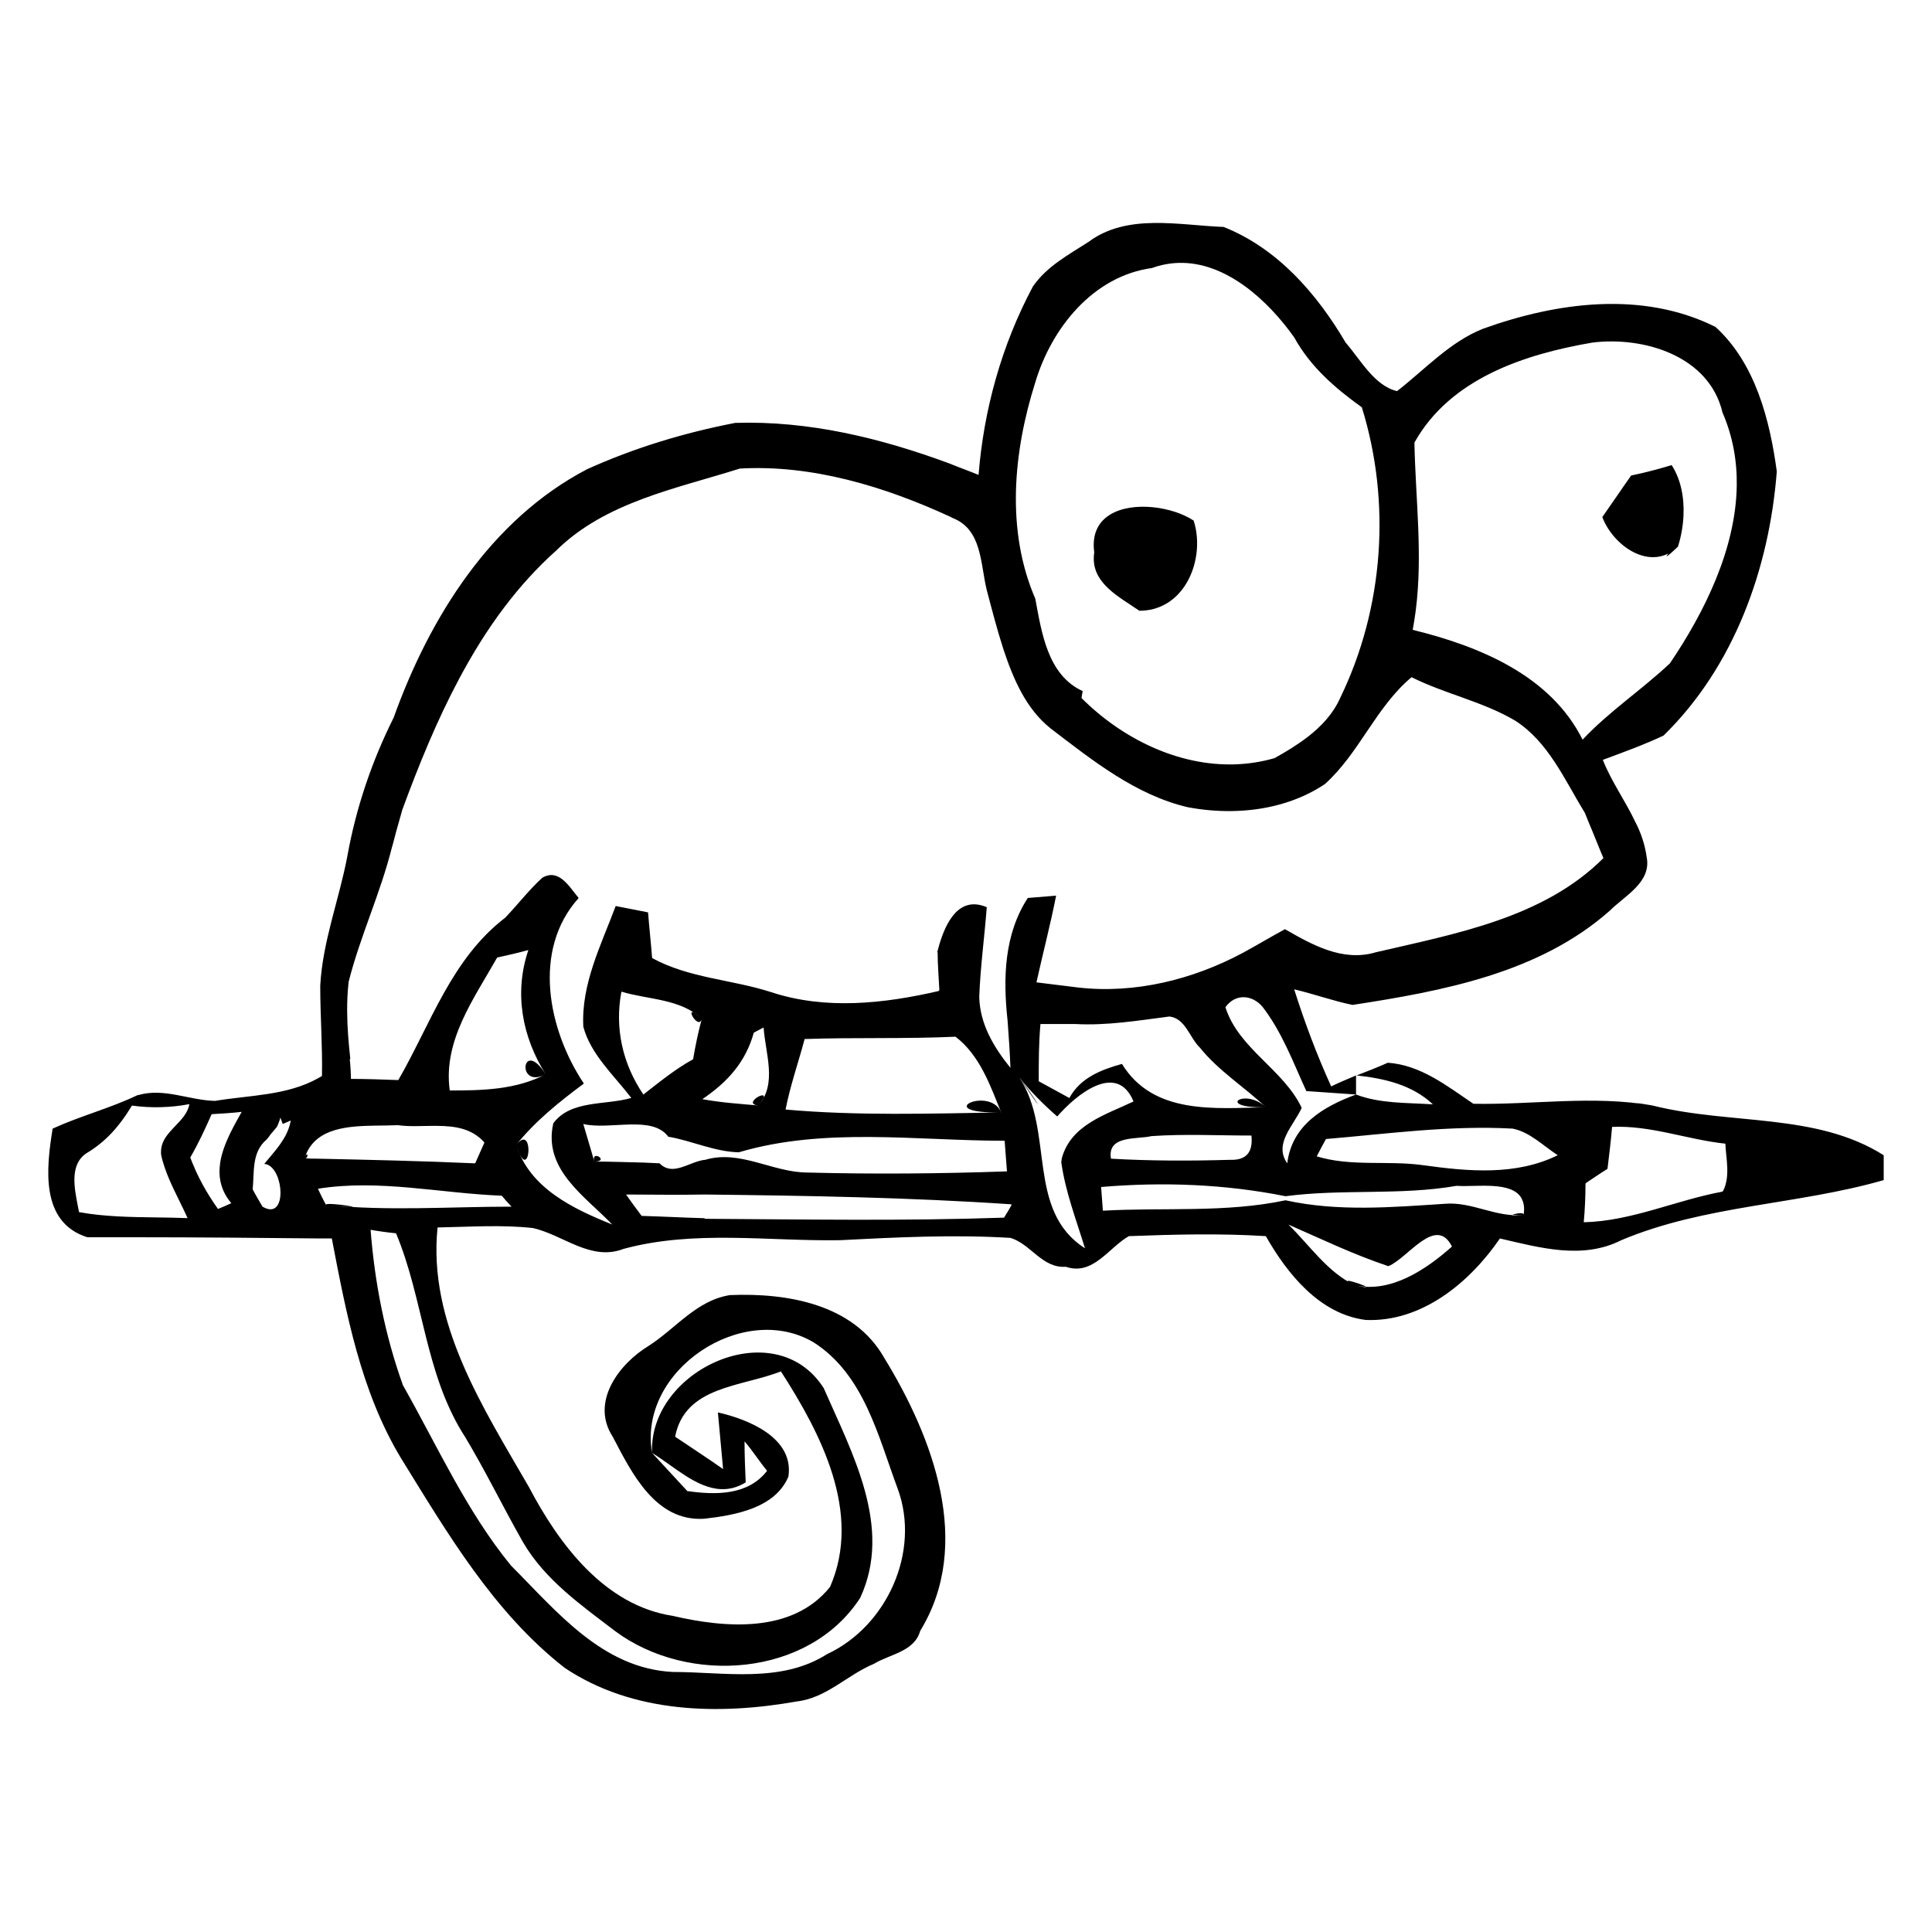 <?xml version="1.0" encoding="utf-8"?>
<!-- Generator: Adobe Illustrator 15.1.0, SVG Export Plug-In . SVG Version: 6.00 Build 0)  -->
<!DOCTYPE svg PUBLIC "-//W3C//DTD SVG 1.1//EN" "http://www.w3.org/Graphics/SVG/1.1/DTD/svg11.dtd">
<svg version="1.1" id="Layer_2" xmlns="http://www.w3.org/2000/svg" xmlns:xlink="http://www.w3.org/1999/xlink" x="0px" y="0px"
	 width="283.46px" height="283.46px" viewBox="0 0 283.46 283.46" enable-background="new 0 0 283.46 283.46" xml:space="preserve">
<g>
	<path fill="none" d="M72.942,140.489c-3.392,6.021-7.971,12.212-6.953,19.505c4.749,0,9.667-0.087,14.077-2.375
		c-3.476-5.513-4.664-11.957-2.544-18.23C75.995,139.811,74.468,140.15,72.942,140.489C69.55,146.509,74.468,140.15,72.942,140.489z
		"/>
	<path fill="none" d="M69.635,170.678l0.001-0.005c0.028,0.002,0.056,0.004,0.083,0.005l1.356-3.054
		c-1.832-2.072-4.322-2.418-6.908-2.439c-1.12-0.014-2.258,0.038-3.371,0.039c-0.835-0.002-1.655-0.032-2.44-0.143
		c-0.02,0-0.042,0-0.063,0.002c-0.007-0.002-0.015-0.002-0.022-0.002c-0.059,0.004-0.121,0.006-0.181,0.01
		c-3.579,0.158-8.542-0.307-11.424,1.932c-0.012,0.007-0.021,0.016-0.03,0.025c-0.865,0.681-1.548,1.598-1.933,2.867
		C45.381,170,45.975,170,46.654,170C54.286,170.167,62.003,170.337,69.635,170.678C69.635,170.678,62.003,170.337,69.635,170.678z"
		/>
	<path fill="none" d="M41.481,164.912l-0.247-0.678l-0.093-0.255c-0.084,0.339-0.339,1.019-0.509,1.356l-0.933,1.103
		c-0.169,0.254-0.423,0.594-0.594,0.765c-2.205,1.864-1.78,4.748-2.034,7.293c0.338,0.678,1.102,1.95,1.44,2.543
		c0.135,0.08,0.262,0.146,0.386,0.199c3.184,1.417,2.719-5.439,0.328-6.369c-0.035-0.014-0.071-0.022-0.106-0.035
		c-0.114-0.035-0.23-0.063-0.352-0.067c1.56-1.892,3.347-3.704,3.844-6.128c0.016-0.079,0.043-0.153,0.056-0.233l-1.067,0.458
		L41.481,164.912L41.481,164.912z"/>
	<path fill="none" d="M104.852,219.085c2.909-0.015,5.718-0.738,7.692-3.295c-1.158-1.403-2.078-2.89-3.223-4.221
		c-0.029-0.033-0.055-0.068-0.084-0.104c0,2.035,0.084,4.072,0.169,6.021c-1.246,0.77-2.461,1.043-3.646,0.991
		c-3.573-0.153-6.868-3.313-9.886-5.188c-0.068-0.043-0.138-0.09-0.206-0.131c1.696,1.866,3.477,3.73,5.173,5.598
		C102.151,218.948,103.512,219.091,104.852,219.085C107.761,219.072,103.512,219.091,104.852,219.085z"/>
	<path fill="none" d="M54.371,180.429c0.594,7.718,2.12,15.52,4.749,22.813c5.088,8.987,9.328,18.486,15.857,26.459
		c6.7,6.698,13.398,15.096,23.745,15.604c7.547,0,15.857,1.695,22.642-2.629c8.734-4.07,13.738-15.01,10.346-24.254
		c-2.883-7.715-4.919-16.705-12.296-21.452c-10.346-6.192-25.864,4.067-23.745,16.194c-0.509-12.211,18.063-20.688,25.186-9.496
		c4.155,9.496,10.176,20.438,5.342,30.783c-7.548,11.615-25.186,12.803-35.871,4.916c-5.003-3.813-10.345-7.548-13.568-13.059
		c-3.052-5.344-5.682-10.855-8.904-16.113c-5.511-8.902-5.766-19.758-9.751-29.255C57.084,180.855,55.303,180.599,54.371,180.429
		C54.965,188.147,55.303,180.599,54.371,180.429z"/>
	<path fill="none" d="M32.232,171.251c0.018-0.226,0.038-0.448,0.072-0.674c0.21-1.355,0.717-2.709,1.334-4.021
		c0.042-0.093,0.083-0.183,0.127-0.271c0.021-0.043,0.044-0.089,0.066-0.134c0.514-1.045,1.086-2.062,1.628-3.022
		c-1.442,0.17-2.968,0.255-4.41,0.34c-0.927,2.107-1.939,4.3-3.119,6.324c-0.006,0.012-0.012,0.021-0.019,0.035
		c0.209,0.558,0.442,1.098,0.679,1.635c0.051,0.115,0.094,0.238,0.146,0.353c0.012,0.026,0.026,0.052,0.038,0.076
		c0.291,0.631,0.6,1.251,0.93,1.858c0.676,1.244,1.434,2.443,2.277,3.625c0.424-0.17,1.441-0.594,1.951-0.848
		c-0.018-0.021-0.031-0.044-0.049-0.064c-1.336-1.615-1.772-3.325-1.67-5.045C32.218,171.364,32.228,171.308,32.232,171.251
		C32.25,171.027,32.228,171.308,32.232,171.251z"/>
	<path fill="none" d="M158.845,101.396l-0.17,1.018c5.927,5.926,14.146,10.004,22.525,9.732c1.934-0.063,3.875-0.357,5.799-0.913
		c1.655-0.921,3.336-1.933,4.869-3.117c1.998-1.544,3.74-3.388,4.797-5.787c6.359-13.145,7.463-28.663,3.139-42.57
		c-1.957-1.404-3.852-2.895-5.551-4.577c-1.688-1.67-3.188-3.529-4.371-5.684c-3.863-5.438-10.021-11.118-16.945-10.925
		c-1.282,0.036-2.592,0.272-3.916,0.75c-8.648,1.188-14.755,8.819-17.129,16.79c-3.223,10.177-4.325,21.709,0,31.716
		C152.826,92.747,153.671,99.022,158.845,101.396C158.845,101.396,153.671,99.022,158.845,101.396z M162.059,76.102
		c0.126-0.118,0.267-0.228,0.405-0.33c0.092-0.067,0.188-0.128,0.285-0.19c0.053-0.034,0.102-0.07,0.153-0.103
		c3.291-1.98,9.099-1.165,12.224,0.9c1.002,3.101,0.502,6.899-1.336,9.629c-1.431,2.124-3.666,3.601-6.637,3.601
		c-2.848-1.979-6.729-3.884-6.683-7.711c0.003-0.261,0.022-0.53,0.063-0.809c0.002-0.015,0-0.029,0.004-0.045
		C160.232,78.781,160.873,77.173,162.059,76.102C162.082,76.081,160.873,77.173,162.059,76.102z"/>
	<path fill="none" d="M27.791,161.996c-2.734,0.522-5.681,0.6-8.431,0.213c-1.995,3.291-3.996,5.388-6.667,6.988
		c-2.476,1.626-1.807,5.027-1.27,7.76c0.06,0.307,0.118,0.602,0.169,0.883c3.705,0.679,7.557,0.729,11.283,0.777
		c1.525,0.021,3.098,0.041,4.647,0.104c-0.389-0.872-0.817-1.742-1.233-2.587c-1.022-2.075-2.079-4.221-2.605-6.502
		c-0.342-1.951,0.873-3.219,2.048-4.443C26.634,164.248,27.564,163.278,27.791,161.996
		C25.057,162.518,27.564,163.278,27.791,161.996z"/>
	<path fill="none" d="M176.06,153.718c-1.525-1.441-2.12-4.325-4.495-4.579c-4.579,0.593-9.157,1.356-13.821,1.103h-0.255h-4.834
		c-0.254,2.799-0.254,5.598-0.254,8.396c1.103,0.594,3.392,1.863,4.494,2.459c1.61-2.969,4.664-4.154,7.717-5.002
		c4.58,7.461,13.567,6.527,21.115,6.357C182.589,159.485,178.774,157.11,176.06,153.718
		C174.535,152.277,178.774,157.11,176.06,153.718z"/>
	<path fill="none" d="M185.218,147.697c-1.525-1.781-3.985-1.949-5.428,0.086c1.949,6.104,8.479,9.073,11.192,14.756
		c-1.188,2.629-4.153,5.258-2.12,8.142c0.68-5.599,5.26-8.312,10.094-10.093c-2.375-0.17-4.834-0.34-7.293-0.508
		C189.712,155.837,188.102,151.428,185.218,147.697C183.693,145.916,188.102,151.428,185.218,147.697z"/>
	<path fill="none" d="M46.654,174.41c0.254,0.594,0.848,1.78,1.188,2.375c8.988,0.936,18.147,0.254,27.221,0.254
		c-0.424-0.425-1.102-1.188-1.441-1.608C64.632,175.087,55.643,172.968,46.654,174.41C46.908,175.003,55.643,172.968,46.654,174.41z
		"/>
	<path fill="none" d="M168.937,166.692c-2.12,0.511-6.529-0.169-5.938,3.308c2.896,0.17,5.791,0.256,8.696,0.275
		c2.917,0.021,5.847-0.021,8.771-0.105c2.375,0.084,3.394-1.103,3.139-3.562C178.689,166.608,173.855,166.354,168.937,166.692
		C166.817,167.203,173.855,166.354,168.937,166.692z"/>
	<path fill="none" d="M232.197,108.519c3.902-4.155,8.652-7.292,12.807-11.193c5.127-7.566,9.681-16.844,9.811-26.097
		c0.051-3.607-0.57-7.211-2.093-10.708c-1.949-8.311-11.533-11.194-19.079-10.261c-9.921,1.696-20.857,5.258-26.117,14.667
		c0,0.001-0.001,0.002-0.002,0.003c0.15,8.151,1.255,16.438,0.188,24.679c-0.112,0.879-0.248,1.757-0.414,2.634
		c-0.012,0.054-0.019,0.108-0.027,0.163C216.934,94.781,227.451,99.022,232.197,108.519
		C236.099,104.364,227.451,99.022,232.197,108.519z M239.322,69.765c2.034-0.424,3.985-0.932,5.938-1.526
		c1.377,2.121,1.86,4.804,1.737,7.43c-0.072,1.575-0.36,3.128-0.808,4.527c-3.953,3.784-9.401-0.022-11.062-4.222
		c-0.017-0.035-0.033-0.069-0.047-0.104C236.523,73.835,237.878,71.8,239.322,69.765C241.356,69.341,237.878,71.8,239.322,69.765z"
		/>
	<path fill="none" d="M194.546,167.117c-0.34,0.594-1.02,1.865-1.357,2.545c5.004,1.525,10.348,0.592,15.436,1.271v0.002
		c0.063,0.008,0.131,0.018,0.194,0.023c6.642,0.92,13.603,1.557,19.733-1.467c-2.121-1.357-4.071-3.394-6.615-3.902
		C212.694,165.082,203.621,166.354,194.546,167.117C194.207,167.71,203.621,166.354,194.546,167.117z"/>
	<path fill="none" d="M223.326,176.032c-0.027-0.063-0.046-0.135-0.078-0.192c-1.416-2.627-6.756-1.645-9.535-1.854
		c-8.312,1.442-16.791,0.424-25.103,1.525c-8.903-1.781-17.978-2.119-27.051-1.355c0.003,0.025,0.005,0.059,0.008,0.084
		c-0.003,0.002-0.005,0.002-0.008,0.002c0.085,0.846,0.17,2.543,0.255,3.391c8.902-0.51,17.977,0.341,26.796-1.525
		c7.718,1.696,15.604,1.02,23.405,0.512c3.986-0.342,7.632,2.118,11.533,1.608c0.109-0.71,0.078-1.295-0.063-1.786
		C223.449,176.291,223.384,176.164,223.326,176.032C223.298,175.969,223.384,176.164,223.326,176.032z"/>
	<path fill="none" d="M203.705,185.772c-5.088-1.694-9.836-3.985-14.67-6.104c3.139,3.054,5.682,6.955,9.752,8.903
		c5.258,1.188,10.433-2.29,14.246-5.682C210.66,178.225,206.587,184.585,203.705,185.772
		C198.617,184.078,206.587,184.585,203.705,185.772z"/>
	<path fill="none" d="M155.708,170.507l0.084-0.594c1.356-4.918,6.444-6.359,10.517-8.312c-2.459-5.937-8.479-0.933-11.194,2.206
		c-2.035-1.781-3.9-3.646-5.597-5.77c5.258,7.803,0.935,19.506,9.668,25.104c-1.269-4.145-2.873-8.286-3.472-12.598
		C155.712,170.535,155.71,170.522,155.708,170.507C155.708,170.507,155.71,170.522,155.708,170.507z"/>
	<path fill="none" d="M236.523,165.335c-0.169,2.021-0.421,4.047-0.675,6.153c-0.863,0.527-2.401,1.577-3.142,2.069
		c0,0.01,0,0.021,0,0.027c-0.027,0.019-0.061,0.039-0.084,0.058c0,1.866-0.086,3.815-0.256,5.683
		c7.038-0.168,13.481-3.223,20.352-4.494c0.013-0.023,0.019-0.049,0.029-0.074c0.02-0.002,0.037-0.008,0.057-0.01
		c1.104-2.205,0.426-4.748,0.34-6.953C247.548,167.203,242.205,165.082,236.523,165.335
		C236.354,167.358,242.205,165.082,236.523,165.335z"/>
	<path fill="none" d="M140.19,152.107c-7.378,0.34-14.755,0.084-22.133,0.34c-0.933,3.477-2.12,6.867-2.799,10.346
		c10.515,0.934,21.116,0.595,31.631,0.424C145.278,159.23,143.751,154.821,140.19,152.107
		C132.812,152.447,143.751,154.821,140.19,152.107z"/>
	<path fill="none" d="M96.771,170.678c0.61,0.636,1.277,0.842,1.975,0.817c0.836-0.027,1.715-0.388,2.587-0.726
		c0.727-0.282,1.449-0.551,2.138-0.604c5.088-1.524,9.922,1.867,15.01,1.867c9.752,0.254,19.504,0.168,29.257-0.171
		c-0.086-1.103-0.255-3.393-0.34-4.495c-12.975,0-26.373-2.035-39.008,1.696c-3.562-0.085-6.869-1.696-10.346-2.29
		c-2.375-3.223-8.565-0.934-12.466-1.865c0.509,1.78,1.103,3.646,1.611,5.512c2.366,0,4.78,0.099,7.17,0.146
		C95.154,170.6,95.957,170.636,96.771,170.678C97.381,171.314,95.957,170.636,96.771,170.678z"/>
	<path fill="none" d="M94.397,160.585c2.29-1.779,4.664-3.729,7.293-5.172c0.339-2.035,0.764-3.985,1.272-5.938
		c-3.138-2.971-7.887-2.798-11.788-3.984C90.157,150.833,91.344,156.093,94.397,160.585
		C96.687,158.806,91.344,156.093,94.397,160.585z"/>
	<path fill="none" d="M81.168,164.828c2.544-3.478,7.717-2.63,11.448-3.73c-2.544-3.309-5.936-6.359-7.039-10.432
		c-0.339-6.273,2.629-12.042,4.749-17.724c1.612,0.339,3.138,0.594,4.75,0.933c0.169,2.205,0.423,4.494,0.593,6.699
		c5.427,2.968,11.703,3.138,17.469,5.003c7.971,2.629,16.536,1.696,24.592-0.17c-0.001-0.021-0.002-0.043-0.003-0.063
		c0.029-0.009,0.059-0.015,0.088-0.021c-0.085-1.864-0.254-3.731-0.254-5.597c-0.02-0.006-0.039-0.013-0.058-0.019
		c0.752-2.968,2.278-7.264,5.683-7.005c0.487,0.038,1.015,0.168,1.584,0.41c-0.341,4.409-0.935,8.734-1.103,13.144
		c0.084,3.986,2.119,7.38,4.578,10.433c-0.084-2.289-0.256-4.664-0.425-6.954c-0.003-0.023-0.005-0.052-0.008-0.076
		c-0.669-6.168-0.485-12.581,2.976-17.901c1.02-0.084,3.139-0.254,4.155-0.339c0,0.002-0.001,0.005-0.001,0.007
		c-0.849,4.322-1.949,8.476-2.883,12.714c2.036,0.254,4.154,0.508,6.189,0.763c8.312,0.934,16.791-1.188,24.082-5.088
		c0.017-0.007,0.028-0.016,0.043-0.023c2.022-1.097,4.129-2.359,6.148-3.454c3.984,2.29,8.479,4.833,13.313,3.392
		c11.619-2.713,24.593-5.003,33.412-13.822c-0.765-1.781-1.439-3.561-2.205-5.342l-0.508-1.272
		c-2.97-4.833-5.344-10.43-10.262-13.568c-4.749-2.798-10.262-3.901-15.18-6.36c-0.01,0.008-0.021,0.018-0.029,0.026
		c-5.236,4.411-7.613,11.092-12.691,15.662c-4.043,2.695-8.854,3.892-13.682,3.955c-2.158,0.028-4.318-0.169-6.415-0.563
		c-7.632-1.78-13.993-6.869-20.099-11.532c-3.646-2.884-5.512-7.293-6.953-11.618c-0.934-2.883-1.696-5.852-2.459-8.735
		c-0.934-3.815-0.68-8.819-4.919-10.515l-0.509-0.254c-9.583-4.409-20.183-7.632-30.783-7.038
		C99.143,71.72,88.798,73.67,81.59,80.794c-2.813,2.515-5.315,5.293-7.566,8.261c-2.512,3.312-4.703,6.866-6.67,10.554
		c-3.287,6.16-5.938,12.703-8.321,19.175c-0.254,0.848-0.678,2.459-0.932,3.307c-0.17,0.594-0.424,1.696-0.594,2.206
		c-1.696,6.784-4.664,13.059-6.36,19.758c-0.16,1.438-0.223,2.864-0.217,4.288c0.009,2.328,0.204,4.647,0.463,7.002
		c-0.027,0.023-0.05,0.05-0.077,0.074c0.085,0.763,0.17,2.203,0.17,2.883c2.29,0,4.58,0.085,6.869,0.169
		c0-0.001,0.001-0.002,0.001-0.003c0.027,0.001,0.055,0.002,0.083,0.003c4.741-8.211,7.793-17.773,15.649-23.796
		c0.013-0.01,0.025-0.022,0.039-0.032c1.866-1.951,3.477-4.07,5.427-5.851c2.459-1.442,3.986,1.356,5.342,2.968
		c-0.012,0.014-0.022,0.029-0.034,0.043c-6.823,7.634-4.451,19.306,0.798,27.179c-3.647,2.713-7.124,5.512-9.922,8.988
		c1.95,6.361,8.395,9.412,14.077,11.703C85.832,175.511,79.642,171.611,81.168,164.828C83.712,161.35,79.642,171.611,81.168,164.828
		z"/>
	<path fill="none" d="M103.046,161.266c2.714,0.508,5.427,0.678,8.226,0.932c2.799-3.222,1.018-7.632,0.764-11.446l-1.441,0.764
		C109.406,155.837,106.693,158.806,103.046,161.266C105.76,161.774,106.693,158.806,103.046,161.266z"/>
	<path fill="none" d="M103.385,175.257c-3.9,0.086-7.717,0-11.533,0c0.763,1.103,1.526,2.119,2.29,3.138
		c3.052,0.085,6.19,0.255,9.243,0.34v0.085c14.671,0.084,29.256,0.34,43.928-0.17c0.254-0.425,0.849-1.357,1.103-1.865
		c-0.018-0.002-0.033-0.003-0.052-0.004c0.017-0.025,0.036-0.059,0.052-0.082C133.405,175.681,118.395,175.428,103.385,175.257
		C99.485,175.343,118.395,175.428,103.385,175.257z"/>
	<path d="M242.458,162.198c-8.732-1.524-17.554-0.084-26.287-0.254c-3.9-2.63-7.717-5.682-12.551-6.021
		c-1.525,0.679-3.055,1.271-4.578,1.865c3.983,0.424,8.141,1.355,11.19,4.239c-3.813-0.255-7.717-0.085-11.276-1.44
		c-4.834,1.781-9.412,4.494-10.093,10.092c-2.032-2.883,0.935-5.512,2.12-8.141c-2.713-5.684-9.242-8.65-11.193-14.758
		c1.441-2.033,3.901-1.865,5.428-0.085c2.885,3.731,4.496,8.144,6.445,12.384c2.459,0.168,4.918,0.338,7.293,0.508v-2.799
		c-1.188,0.51-2.459,1.019-3.646,1.61c-2.121-4.664-3.898-9.413-5.43-14.247c2.886,0.68,5.684,1.696,8.565,2.29
		c13.229-2.035,27.39-4.664,37.737-13.823c2.204-2.205,6.104-4.156,5.426-7.802c-0.255-1.865-0.847-3.646-1.695-5.257
		c-1.439-3.054-3.478-5.852-4.748-9.074c2.967-1.102,6.021-2.206,8.903-3.562c10.347-10.091,15.519-24.508,16.62-38.753
		c-1.018-7.548-3.137-15.858-8.988-21.201c-10.686-5.342-23.236-3.646-34.091,0.254c-4.918,1.95-8.479,5.936-12.635,9.159
		c-3.308-0.763-5.343-4.58-7.548-7.124c-4.24-7.208-10.006-13.822-17.893-16.96c-6.615-0.254-14.162-2.035-19.845,2.205
		c-2.884,1.865-6.104,3.562-8.142,6.53c-4.58,8.565-7.209,18.062-7.973,27.645c-1.442-0.593-2.884-1.102-4.325-1.696
		c-10.091-3.731-20.606-6.275-31.377-5.936c-7.462,1.441-14.755,3.646-21.708,6.784c-14.162,7.377-23.151,21.793-28.408,36.464
		c-3.223,6.445-5.512,13.229-6.784,20.268c-1.188,6.36-3.647,12.551-3.986,19.08c0,4.409,0.338,8.817,0.254,13.229
		c-0.17,0.086-0.424,0.256-0.594,0.34c-4.58,2.545-10.007,2.461-15.095,3.309c-3.816-0.085-7.463-1.951-11.278-0.848H20.19
		c-4.071,1.949-8.395,3.052-12.466,4.916c-0.933,5.768-1.866,13.738,5.088,15.941h7.462c8.819,0,17.554,0.085,26.373,0.172h2.035
		c2.12,11.022,4.24,22.387,10.091,32.141c6.869,11.107,13.653,22.727,24.083,30.867c10.007,6.697,22.643,6.953,34.091,4.918
		c4.324-0.508,7.377-3.9,11.278-5.515c2.374-1.438,5.936-1.778,6.784-4.833c7.803-12.719,1.865-28.406-5.258-40.023
		c-4.495-7.971-14.331-9.584-22.642-9.243c-4.919,0.762-7.971,4.918-11.957,7.461c-4.325,2.63-8.565,8.228-5.257,13.313
		c2.798,5.344,6.275,12.467,13.399,12.043c4.494-0.511,10.43-1.527,12.38-6.19c0.848-5.683-5.851-8.396-10.346-9.412
		c0.255,2.797,0.51,5.512,0.764,8.312c-2.29-1.61-4.665-3.14-7.04-4.75c1.442-7.463,9.752-7.293,15.519-9.582
		c5.851,9.072,11.957,20.776,7.208,31.629c-5.512,6.869-15.434,6.022-23.066,4.242c-10.007-1.526-16.707-10.516-21.116-18.912
		c-6.699-11.619-14.84-24.084-13.398-38.076c4.664-0.084,9.413-0.422,13.992,0.087c4.494,1.018,8.48,4.918,13.313,3.054
		c10.346-2.8,21.116-1.104,31.715-1.271c8.311-0.426,16.707-0.848,25.016-0.34c2.97,0.85,4.665,4.493,8.142,4.24
		c3.986,1.354,6.275-2.799,9.244-4.495c6.699-0.253,13.482-0.423,20.1,0c3.137,5.513,7.886,11.449,14.67,12.298
		c8.226,0.338,15.264-5.514,19.674-11.957c5.852,1.355,12.125,3.139,17.809,0.254c12.297-5.172,25.863-5.172,38.5-8.817v-3.646
		C266.458,163.216,253.908,165.082,242.458,162.198C233.726,160.673,253.908,165.082,242.458,162.198z M185.727,162.453
		c-7.548,0.17-16.535,1.104-21.115-6.357c-3.053,0.848-6.104,2.033-7.717,5.002c-1.103-0.596-3.392-1.865-4.494-2.459
		c0-2.799,0-5.598,0.254-8.396h4.834h0.255c4.664,0.254,9.242-0.51,13.821-1.103c2.375,0.254,2.97,3.138,4.495,4.579
		C178.774,157.11,182.589,159.485,185.727,162.453C178.179,162.623,182.589,159.485,185.727,162.453z M180.468,170.167
		c-2.926,0.086-5.854,0.127-8.771,0.105c-2.904-0.021-5.802-0.104-8.695-0.273c-0.594-3.479,3.814-2.799,5.937-3.31
		c4.918-0.338,9.752-0.084,14.67-0.084C183.862,169.067,182.843,170.253,180.468,170.167
		C177.542,170.253,182.843,170.253,180.468,170.167z M207.296,92.245c0.166-0.877,0.301-1.755,0.414-2.634
		c1.064-8.24-0.037-16.528-0.188-24.679c0.001-0.001,0.002-0.002,0.002-0.003c5.259-9.41,16.196-12.972,26.117-14.667
		c7.546-0.933,17.13,1.95,19.079,10.261c1.521,3.497,2.144,7.1,2.093,10.708c-0.13,9.253-4.683,18.53-9.81,26.097
		c-4.153,3.901-8.903,7.039-12.808,11.193c-4.747-9.497-15.263-13.738-24.93-16.112C207.278,92.353,207.285,92.299,207.296,92.245
		C207.462,91.368,207.285,92.299,207.296,92.245z M151.892,56.112c2.374-7.971,8.48-15.604,17.129-16.79
		c1.324-0.477,2.634-0.714,3.916-0.75c6.924-0.192,13.082,5.487,16.945,10.925c1.184,2.155,2.683,4.014,4.371,5.684
		c1.699,1.683,3.594,3.173,5.551,4.577c4.324,13.907,3.223,29.425-3.139,42.57c-1.057,2.399-2.799,4.243-4.797,5.787
		c-1.533,1.185-3.214,2.196-4.869,3.117c-1.924,0.556-3.865,0.85-5.799,0.913c-8.379,0.271-16.601-3.806-22.525-9.732l0.17-1.018
		c-5.174-2.374-6.021-8.649-6.953-13.568C147.567,77.821,148.669,66.289,151.892,56.112
		C154.266,48.141,148.669,66.289,151.892,56.112z M23.684,169.632c0.526,2.281,1.583,4.427,2.605,6.502
		c0.416,0.845,0.845,1.715,1.233,2.587c-1.549-0.063-3.122-0.084-4.647-0.104c-3.727-0.05-7.578-0.101-11.283-0.777
		c-0.052-0.281-0.11-0.576-0.169-0.883c-0.537-2.73-1.206-6.134,1.27-7.76c2.671-1.603,4.672-3.697,6.667-6.988
		c2.75,0.387,5.697,0.312,8.431-0.213c-0.227,1.282-1.157,2.252-2.059,3.193C24.557,166.414,23.342,167.681,23.684,169.632
		C24.21,171.914,23.342,167.681,23.684,169.632z M33.885,176.464c0.018,0.021,0.031,0.045,0.049,0.064
		c-0.51,0.254-1.527,0.678-1.951,0.848c-0.843-1.182-1.602-2.381-2.277-3.625c-0.33-0.607-0.639-1.229-0.93-1.858
		c-0.071-0.14-0.133-0.281-0.184-0.429c-0.237-0.537-0.47-1.077-0.679-1.635c0.007-0.014,0.013-0.023,0.019-0.035
		c1.179-2.024,2.191-4.217,3.119-6.324c1.442-0.085,2.968-0.17,4.41-0.34c-0.542,0.964-1.114,1.979-1.628,3.022
		c-0.067,0.134-0.132,0.269-0.193,0.404c-0.618,1.312-1.125,2.663-1.334,4.021c-0.035,0.226-0.054,0.448-0.072,0.674
		c-0.004,0.057-0.014,0.11-0.017,0.168C32.113,173.139,32.549,174.849,33.885,176.464C33.903,176.486,32.549,174.849,33.885,176.464
		z M42.612,164.636c-0.498,2.424-2.284,4.238-3.844,6.128c0.122,0.007,0.238,0.034,0.352,0.067c0.035,0.013,0.071,0.021,0.106,0.037
		c2.392,0.93,2.856,7.784-0.328,6.367c-0.124-0.056-0.251-0.117-0.386-0.199c-0.338-0.593-1.102-1.863-1.44-2.543
		c0.254-2.543-0.17-5.429,2.034-7.293c0.17-0.171,0.424-0.511,0.594-0.765l0.933-1.104c0.169-0.338,0.424-1.018,0.509-1.354
		l0.093,0.255l0.247,0.68l0.12-0.053l1.067-0.458C42.655,164.483,42.628,164.557,42.612,164.636
		C42.114,167.06,42.628,164.557,42.612,164.636z M44.704,169.916c0.385-1.271,1.068-2.188,1.933-2.867
		c0.009-0.01,0.019-0.019,0.03-0.024c2.882-2.235,7.846-1.772,11.424-1.933c0.06-0.004,0.122-0.006,0.181-0.01
		c0.007,0,0.015,0,0.022,0.002c0.02-0.002,0.042-0.002,0.063-0.002c0.785,0.109,1.605,0.142,2.44,0.144
		c1.113-0.001,2.251-0.054,3.371-0.039c2.586,0.021,5.076,0.367,6.908,2.438l-1.356,3.055c-0.028-0.001-0.056-0.004-0.083-0.006
		l-0.001,0.006c-7.632-0.342-15.349-0.512-22.981-0.68C45.975,170,45.381,170,44.704,169.916
		C45.089,168.645,45.381,170,44.704,169.916z M80.065,157.619c-4.409,2.289-9.328,2.375-14.077,2.375
		c-1.018-7.293,3.562-13.482,6.953-19.504c1.527-0.339,3.054-0.679,4.58-1.102C75.401,145.662,76.589,152.107,80.065,157.619
		C75.656,159.908,76.589,152.107,80.065,157.619z M67.854,210.195c3.223,5.258,5.852,10.77,8.904,16.113
		c3.223,5.511,8.565,9.243,13.568,13.059c10.685,7.887,28.323,6.699,35.871-4.916c4.834-10.348-1.187-21.287-5.342-30.783
		c-7.123-11.192-25.695-2.715-25.186,9.496c0.068,0.041,0.137,0.088,0.206,0.131c3.018,1.875,6.313,5.033,9.886,5.188
		c1.185,0.054,2.4-0.223,3.646-0.989c-0.085-1.951-0.169-3.988-0.169-6.022c0.029,0.034,0.056,0.069,0.084,0.104
		c1.145,1.33,2.065,2.814,3.223,4.219c-2.807,3.636-7.573,3.559-11.702,2.971c-1.696-1.866-3.477-3.729-5.173-5.598
		c-2.12-12.127,13.398-22.39,23.745-16.195c7.377,4.748,9.413,13.736,12.296,21.454c3.392,9.243-1.612,20.182-10.346,24.253
		c-6.784,4.324-15.095,2.628-22.642,2.628c-10.346-0.509-17.045-8.903-23.745-15.604c-6.53-7.972-10.77-17.471-15.857-26.459
		c-2.629-7.291-4.155-15.094-4.749-22.812c0.933,0.17,2.713,0.426,3.731,0.511C62.088,190.437,62.342,201.292,67.854,210.195
		C71.077,215.453,62.342,201.292,67.854,210.195z M47.841,176.785c-0.339-0.595-0.933-1.781-1.188-2.375
		c8.989-1.439,17.978,0.678,26.967,1.021c0.339,0.422,1.017,1.187,1.441,1.608C65.988,177.039,56.83,177.718,47.841,176.785
		C47.502,176.19,56.83,177.718,47.841,176.785z M75.741,167.964c2.798-3.479,6.274-6.275,9.922-8.988
		c-5.249-7.873-7.621-19.545-0.798-27.179c0.012-0.014,0.022-0.029,0.034-0.043c-1.356-1.611-2.883-4.41-5.342-2.968
		c-1.95,1.781-3.561,3.9-5.427,5.851c-0.014,0.01-0.026,0.022-0.039,0.032c-7.856,6.023-10.908,15.584-15.649,23.795
		c-0.027,0-0.055-0.002-0.083-0.002l-0.001,0.002c-2.29-0.084-4.579-0.168-6.869-0.168c0-0.68-0.085-2.121-0.17-2.883
		c0.027-0.024,0.05-0.053,0.077-0.074c-0.26-2.354-0.454-4.674-0.463-7.002c-0.006-1.424,0.057-2.852,0.217-4.289
		c1.696-6.698,4.665-12.973,6.36-19.757c0.169-0.51,0.424-1.612,0.594-2.206c0.254-0.848,0.678-2.459,0.932-3.307
		c2.383-6.473,5.034-13.015,8.321-19.175c1.968-3.688,4.159-7.242,6.67-10.554c2.251-2.968,4.753-5.747,7.566-8.261
		c7.208-7.124,17.554-9.074,26.966-12.042c10.601-0.594,21.2,2.629,30.783,7.038l0.509,0.254c4.24,1.696,3.984,6.7,4.919,10.515
		c0.763,2.883,1.524,5.852,2.459,8.735c1.44,4.325,3.308,8.734,6.954,11.618c6.104,4.664,12.466,9.752,20.098,11.532
		c2.096,0.393,4.258,0.59,6.415,0.563c4.826-0.063,9.64-1.259,13.683-3.955c5.078-4.57,7.455-11.251,12.69-15.662
		c0.011-0.008,0.021-0.018,0.029-0.026c4.918,2.459,10.431,3.562,15.18,6.36c4.918,3.138,7.292,8.734,10.261,13.568l0.51,1.272
		c0.765,1.781,1.439,3.561,2.203,5.342c-8.817,8.819-21.793,11.109-33.41,13.822c-4.834,1.441-9.327-1.103-13.313-3.392
		c-2.021,1.095-4.126,2.357-6.146,3.454c-0.016,0.007-0.028,0.016-0.043,0.023c-7.293,3.901-15.772,6.021-24.084,5.088
		c-2.035-0.255-4.153-0.509-6.189-0.763c0.934-4.238,2.034-8.394,2.883-12.714c0-0.002,0.002-0.004,0.002-0.007
		c-1.02,0.084-3.139,0.254-4.156,0.339c-3.461,5.32-3.645,11.733-2.976,17.9c0.003,0.025,0.005,0.053,0.009,0.077
		c0.168,2.29,0.338,4.665,0.422,6.954c-2.459-3.053-4.494-6.445-4.578-10.432c0.17-4.411,0.765-8.733,1.104-13.145
		c-0.567-0.242-1.096-0.373-1.584-0.41c-3.404-0.259-4.931,4.037-5.683,7.005c0.019,0.006,0.038,0.013,0.058,0.019
		c0,1.866,0.169,3.732,0.254,5.597c-0.029,0.007-0.059,0.014-0.088,0.021c0.001,0.021,0.002,0.043,0.003,0.063
		c-8.056,1.866-16.621,2.799-24.592,0.17c-5.767-1.864-12.042-2.034-17.469-5.004c-0.169-2.205-0.424-4.495-0.593-6.699
		c-1.612-0.339-3.138-0.594-4.75-0.933c-2.12,5.682-5.088,11.447-4.749,17.724c1.103,4.07,4.495,7.123,7.039,10.431
		c-3.731,1.104-8.904,0.256-11.448,3.73c-1.526,6.784,4.664,10.686,8.65,14.842C84.136,177.376,77.691,174.326,75.741,167.964
		C78.539,164.487,77.691,174.326,75.741,167.964z M146.888,163.216c-10.515,0.169-21.116,0.508-31.631-0.426
		c0.679-3.479,1.866-6.869,2.799-10.346c7.378-0.256,14.755,0,22.133-0.34C143.751,154.821,145.278,159.23,146.888,163.216
		C136.373,163.385,145.278,159.23,146.888,163.216z M111.272,162.198c-2.798-0.254-5.512-0.424-8.226-0.932
		c3.647-2.46,6.36-5.429,7.548-9.753l1.441-0.764C112.29,154.566,114.071,158.976,111.272,162.198
		C108.474,161.944,114.071,158.976,111.272,162.198z M102.962,149.478c-0.509,1.95-0.933,3.9-1.272,5.938
		c-2.629,1.44-5.003,3.393-7.293,5.172c-3.052-4.492-4.24-9.752-3.223-15.094C95.075,146.68,99.824,146.509,102.962,149.478
		C102.453,151.428,99.824,146.509,102.962,149.478z M87.189,170.423c-0.509-1.865-1.103-3.731-1.611-5.512
		c3.901,0.933,10.091-1.357,12.466,1.863c3.477,0.596,6.784,2.205,10.346,2.29c12.635-3.729,26.033-1.694,39.008-1.694
		c0.085,1.103,0.254,3.394,0.34,4.493c-9.753,0.341-19.504,0.425-29.257,0.171c-5.088,0-9.922-3.394-15.01-1.867
		c-0.689,0.054-1.411,0.32-2.138,0.604c-0.872,0.338-1.751,0.695-2.587,0.725c-0.697,0.023-1.365-0.183-1.975-0.816
		c-0.813-0.042-1.616-0.078-2.412-0.111C91.969,170.52,89.555,170.423,87.189,170.423C86.68,168.558,89.555,170.423,87.189,170.423z
		 M148.416,176.785c-0.254,0.508-0.849,1.44-1.103,1.865c-14.671,0.51-29.257,0.254-43.928,0.17v-0.085
		c-3.053-0.085-6.19-0.255-9.243-0.34c-0.764-1.019-1.527-2.035-2.29-3.138c3.816,0,7.632,0.086,11.533,0
		c15.01,0.171,30.02,0.424,45.031,1.439c-0.017,0.023-0.035,0.059-0.053,0.082C148.38,176.782,148.398,176.783,148.416,176.785
		C148.162,177.292,148.398,176.783,148.416,176.785z M149.517,158.042c1.695,2.119,3.563,3.984,5.597,5.768
		c2.716-3.139,8.735-8.143,11.194-2.206c-4.07,1.95-9.158,3.394-10.516,8.312l-0.086,0.595c0.002,0.014,0.006,0.024,0.008,0.038
		c0.598,4.312,2.201,8.453,3.471,12.598C150.451,177.546,154.775,165.844,149.517,158.042
		C151.212,160.162,154.775,165.844,149.517,158.042z M198.787,188.571c-4.07-1.948-6.613-5.852-9.752-8.903
		c4.834,2.119,9.582,4.41,14.67,6.104c2.885-1.187,6.955-7.547,9.328-2.883C209.216,186.281,204.044,189.757,198.787,188.571
		C194.716,186.623,204.044,189.757,198.787,188.571z M223.548,178.225c-3.901,0.51-7.547-1.95-11.533-1.608
		c-7.803,0.506-15.688,1.187-23.405-0.512c-8.819,1.866-17.894,1.018-26.796,1.527c-0.085-0.851-0.17-2.545-0.255-3.394
		c0.003,0,0.005,0,0.008-0.001c-0.003-0.025-0.005-0.059-0.008-0.084c9.073-0.764,18.147-0.426,27.051,1.355
		c8.312-1.104,16.791-0.084,25.103-1.525c2.779,0.209,8.119-0.771,9.535,1.854c0.032,0.059,0.051,0.131,0.078,0.191
		c0.059,0.133,0.123,0.26,0.162,0.407C223.626,176.93,223.66,177.515,223.548,178.225
		C219.647,178.735,223.66,177.515,223.548,178.225z M208.819,170.958c-0.063-0.008-0.131-0.019-0.194-0.024v-0.002
		c-5.088-0.679-10.432,0.255-15.436-1.271c0.34-0.682,1.02-1.951,1.357-2.545c9.074-0.765,18.146-2.035,27.391-1.527
		c2.544,0.51,4.494,2.543,6.615,3.902C222.421,172.514,215.46,171.878,208.819,170.958
		C208.755,170.951,215.46,171.878,208.819,170.958z M252.804,174.748c-0.02,0.004-0.037,0.008-0.057,0.013
		c-0.013,0.022-0.019,0.05-0.029,0.073c-6.868,1.271-13.313,4.326-20.352,4.494c0.17-1.865,0.256-3.814,0.256-5.683
		c0.023-0.017,0.057-0.039,0.084-0.058c0-0.008,0-0.02,0-0.027c0.738-0.492,2.276-1.542,3.142-2.068
		c0.254-2.106,0.506-4.133,0.675-6.156c5.682-0.254,11.025,1.867,16.621,2.461C253.23,170,253.908,172.542,252.804,174.748
		C252.785,174.751,253.908,172.542,252.804,174.748z"/>
	<path d="M160.539,81.089c-0.041,0.279-0.063,0.548-0.063,0.809c-0.045,3.827,3.835,5.732,6.683,7.711
		c2.971,0,5.206-1.477,6.637-3.601c1.838-2.73,2.338-6.528,1.336-9.629c-3.125-2.065-8.933-2.88-12.223-0.9
		c-0.055,0.032-0.104,0.069-0.154,0.103c-0.098,0.062-0.193,0.123-0.285,0.19c-0.139,0.103-0.279,0.212-0.405,0.33
		c-1.187,1.072-1.827,2.679-1.519,4.942C160.539,81.06,160.541,81.074,160.539,81.089C160.498,81.368,160.541,81.074,160.539,81.089
		z"/>
	<path d="M246.19,80.196c0.444-1.399,0.735-2.953,0.808-4.527c0.123-2.625-0.36-5.309-1.738-7.43
		c-1.95,0.594-3.901,1.102-5.938,1.526c-1.443,2.035-2.799,4.071-4.238,6.106c0.013,0.035,0.03,0.069,0.045,0.104
		C236.789,80.173,242.237,83.98,246.19,80.196C246.634,78.797,242.237,83.98,246.19,80.196z"/>
</g>
</svg>
